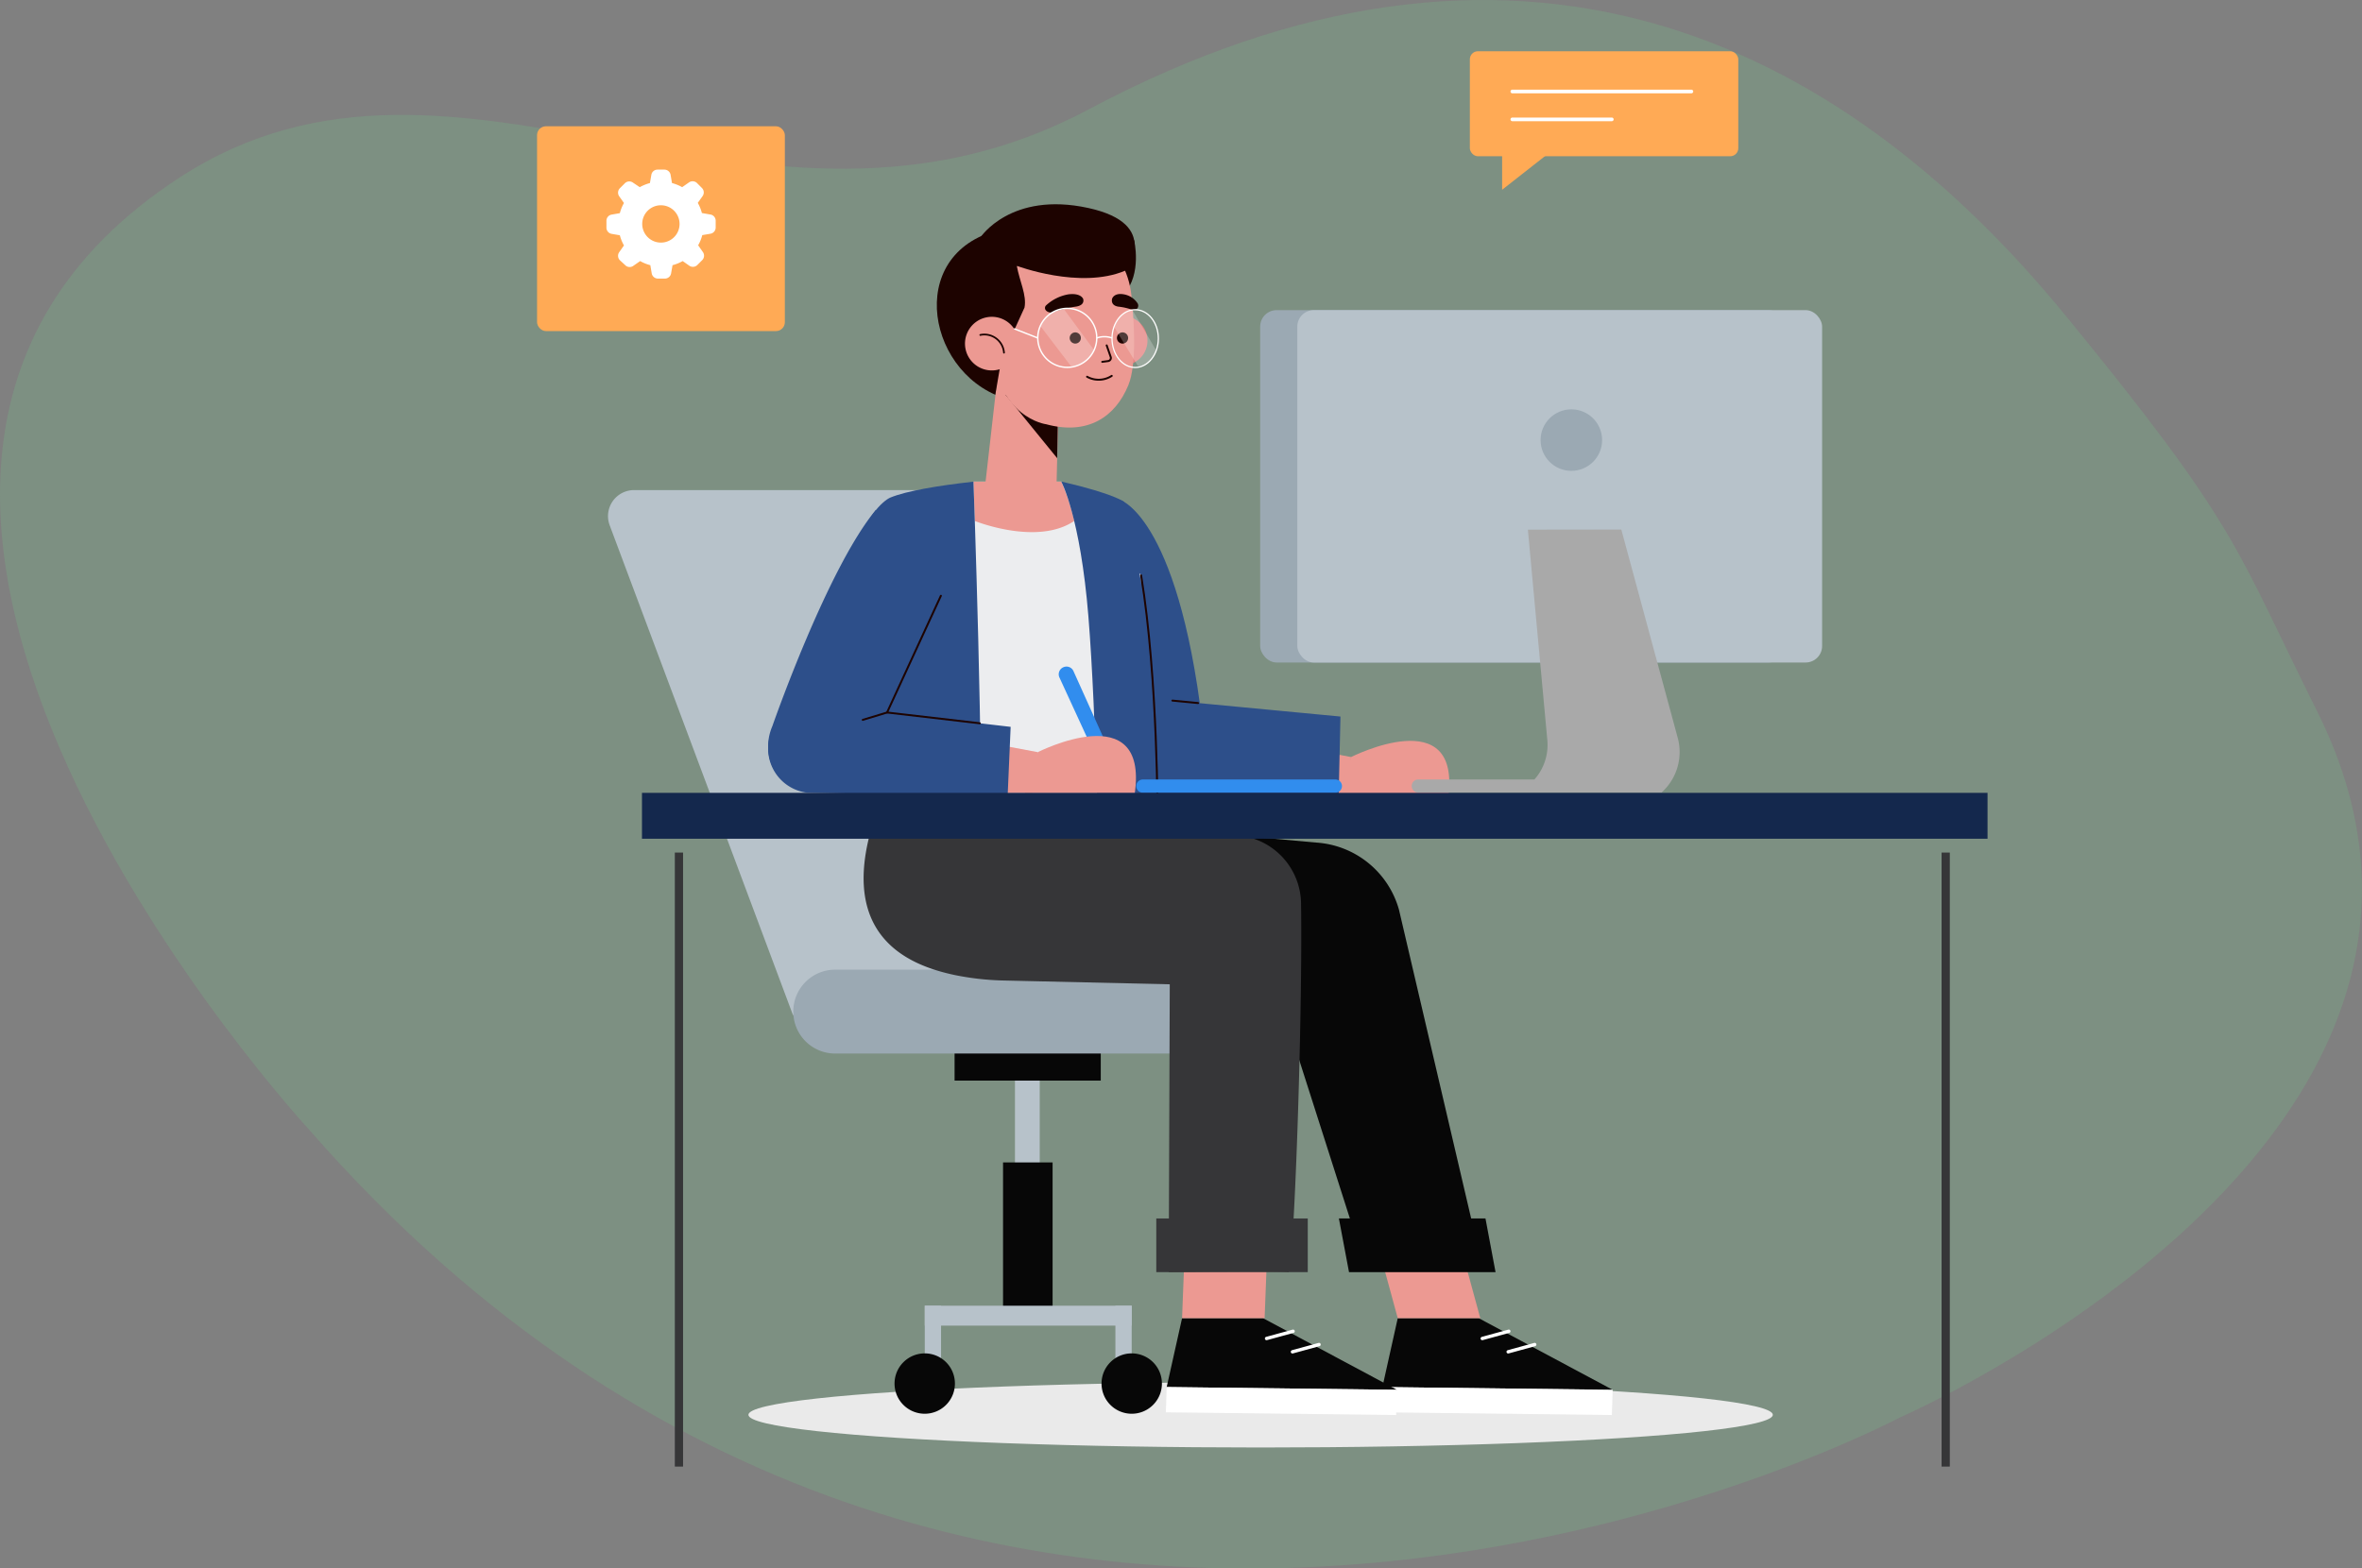 <svg xmlns="http://www.w3.org/2000/svg" viewBox="0 0 574.3 381.42"><rect x="0" y="0" width="574.3" height="381.42" fill="#808080" stroke="none"/><defs><style>.cls-1{isolation:isolate;}.cls-2{fill:#75c189;opacity:0.25;}.cls-3{fill:#eaeaea;mix-blend-mode:multiply;}.cls-4{fill:#b7c2ca;}.cls-5{fill:#070707;}.cls-6{fill:#9ba9b3;}.cls-7{fill:#2d4f8a;}.cls-8{fill:#ec9992;}.cls-13,.cls-17,.cls-19,.cls-20,.cls-24,.cls-25,.cls-9{fill:none;}.cls-17,.cls-9{stroke:#1d0300;}.cls-13,.cls-17,.cls-24,.cls-9{stroke-linecap:round;stroke-linejoin:round;}.cls-9{stroke-width:0.47px;}.cls-10{fill:#ecedef;}.cls-11{fill:#318dee;}.cls-12,.cls-18{fill:#fff;}.cls-13,.cls-19,.cls-20,.cls-24{stroke:#fff;}.cls-13{stroke-width:0.82px;}.cls-14{fill:#363638;}.cls-15{fill:#1d0300;}.cls-16{fill:#e48280;}.cls-17{stroke-width:0.42px;}.cls-18{opacity:0.23;}.cls-19,.cls-20,.cls-25{stroke-miterlimit:10;}.cls-19{stroke-width:0.34px;}.cls-20{stroke-width:0.3px;}.cls-21{fill:#a9a9a9;}.cls-22{fill:#14284d;}.cls-23{fill:#fa5;}.cls-24{stroke-width:0.89px;}.cls-25{stroke:#363638;stroke-width:2px;}</style></defs><g class="cls-1"><g id="Layer_2" data-name="Layer 2"><g id="Layer_8" data-name="Layer 8"><path class="cls-2" d="M75.39,275S-70.7,117.27,43.85,43.05C111.63-.87,184.45,69.3,264.61,26.64,368-28.4,446.42,8.45,502.45,77c42.05,51.41,40.87,55.73,61,96.1,52.27,104.72-101.59,171.67-101.59,171.67S240,463,75.39,275Z"/><ellipse class="cls-3" cx="306.51" cy="344.08" rx="124.54" ry="7.95"/><rect class="cls-4" x="246.78" y="258.83" width="6.02" height="29.68"/><rect class="cls-5" x="243.88" y="282.7" width="12.05" height="37.26"/><rect class="cls-4" x="224.85" y="317.55" width="50.32" height="4.84"/><rect class="cls-4" x="224.85" y="317.55" width="3.96" height="14.52"/><path class="cls-5" d="M232.18,336.48a7.34,7.34,0,1,1-7.33-7.34A7.33,7.33,0,0,1,232.18,336.48Z"/><rect class="cls-4" x="271.2" y="317.55" width="3.96" height="14.52" transform="translate(546.36 649.63) rotate(180)"/><path class="cls-5" d="M267.83,336.48a7.34,7.34,0,1,0,7.33-7.34A7.33,7.33,0,0,0,267.83,336.48Z"/><rect class="cls-5" x="232.1" y="251.98" width="35.54" height="10.82"/><path class="cls-4" d="M148.23,127.73,192.8,246.85H286L231.33,122.93a6.32,6.32,0,0,0-5.78-3.74H154.16A6.33,6.33,0,0,0,148.23,127.73Z"/><path class="cls-6" d="M315.5,256.22H203.06A10.18,10.18,0,0,1,192.88,246h0a10.18,10.18,0,0,1,10.18-10.18H315.5Z"/><path class="cls-7" d="M272.5,121.66s14.83,4.63,20.42,59.37l-12.05,8.54Z"/><polygon class="cls-8" points="328.51 184.11 315.43 181.66 315.84 194.08 327.17 194.08 328.51 184.11"/><path class="cls-8" d="M328.51,184.11s26.92-13.67,23.59,9.95H325.42Z"/><path class="cls-7" d="M274.84,169.41l51.08,4.85-.45,19.82-49.38-.33c-6.6.63-12.57-6.05-13.67-12.59h0C261.16,173.67,267.07,169.72,274.84,169.41Z"/><line class="cls-9" x1="291.3" y1="170.98" x2="285.06" y2="170.38"/><path class="cls-10" d="M235.37,213S255.5,217,272,209l5.48-69.08-19.39-22.79H236.69l-8.86,37.59Z"/><path class="cls-8" d="M236.69,117.14l.33,9.56s15.12,6.1,24.16,0a51.25,51.25,0,0,0-3.13-9.56Z"/><path class="cls-7" d="M236.69,117.14s2.5,67.72,1.77,101.86l-14.91-1.77c-7.91-.94-12.35,1.31-12.12-6.65l2.21-55L209,133.44c.81-7.1,5.67-11.71,7.52-12.45C220.41,119.4,228.11,118.09,236.69,117.14Z"/><path class="cls-7" d="M258.05,117.14s4.62,8.5,6.59,32.83,2.62,65.91,2.62,65.91h0c8.48-1.74,14.64,6.78,14.38-1.87-.55-18-2-63.46-4.84-75.87l-2.64-13.47c-.15-.64-.77-2.56-.77-2.56s-2.12-1.94-15.34-5Z"/><path class="cls-9" d="M281.45,199.58s.13-34.54-4-59.65"/><path class="cls-7" d="M231.13,142.31a249.65,249.65,0,0,1-25.68,45.36c-1.92,2.72-6.47,4.07-9.8,3.93h0c-7.52-.33-10.7-8.42-7.86-15,0,0,13.33-38.33,25.16-52.58Z"/><path class="cls-11" d="M257.56,164.69l9.29,20.2L270,183.2l-9-20a1.85,1.85,0,0,0-2.39-.95h0A1.86,1.86,0,0,0,257.56,164.69Z"/><polygon class="cls-8" points="252.33 182.92 239.25 180.47 239.66 192.89 250.98 192.89 252.33 182.92"/><path class="cls-8" d="M252.33,182.92s26.92-13.67,23.58,10H249.24Z"/><path class="cls-7" d="M198.89,171.33l46.84,5.44-.74,17-48.85-1a10.81,10.81,0,0,1-8.62-14.68h0A10.81,10.81,0,0,1,198.89,171.33Z"/><polyline class="cls-9" points="228.77 144.89 215.68 173.28 238.23 175.9"/><line class="cls-9" x1="215.68" y1="173.28" x2="209.77" y2="175.07"/><polygon class="cls-5" points="339.85 320.58 359.54 320.58 392.11 338 336.12 337.33 339.85 320.58"/><polygon class="cls-12" points="335.92 343.47 336.12 337.33 392.11 338 391.91 344.13 335.92 343.47"/><line class="cls-13" x1="373.15" y1="326.99" x2="366.7" y2="328.76"/><line class="cls-13" x1="366.85" y1="323.76" x2="360.4" y2="325.52"/><polygon class="cls-8" points="352.34 292.82 332.27 292.82 339.85 320.58 359.92 320.58 352.34 292.82"/><path class="cls-5" d="M301.4,203.22,320,204.91a22.4,22.4,0,0,1,20.15,16.33l19.71,84.34-28.28,1.29-25.07-78.45Z"/><polygon class="cls-5" points="328 309.38 363.63 309.38 361.18 296.33 325.54 296.33 328 309.38"/><polygon class="cls-5" points="287.41 320.58 307.1 320.58 339.66 338 283.67 337.33 287.41 320.58"/><polygon class="cls-12" points="283.47 343.47 283.67 337.33 339.66 338 339.46 344.13 283.47 343.47"/><line class="cls-13" x1="320.71" y1="326.99" x2="314.25" y2="328.76"/><line class="cls-13" x1="314.4" y1="323.76" x2="307.95" y2="325.52"/><polygon class="cls-8" points="308.55 292.82 288.48 292.82 287.41 320.58 307.48 320.58 308.55 292.82"/><path class="cls-14" d="M211.43,203.11H299.5a16.83,16.83,0,0,1,16.84,16.57c.42,28.29-1.77,90-3.1,89.7-1.8-.36-29.08,0-29.08,0l.26-70-40.77-.93a66.83,66.83,0,0,1-11.46-1.31C222.06,235,204.88,228.76,211.43,203.11Z"/><rect class="cls-14" x="281.14" y="296.33" width="36.83" height="13.05" transform="translate(599.11 605.71) rotate(180)"/><path class="cls-15" d="M275.75,58.4s2,8.18-2.5,13.18l-3.18-9.65Z"/><path class="cls-16" d="M267.14,84.14A6,6,0,1,0,271.63,77,6,6,0,0,0,267.14,84.14Z"/><polygon class="cls-8" points="257.33 98.98 256.79 122.38 239.21 120.85 243.54 82.83 257.33 98.98"/><polygon class="cls-15" points="257.04 111.43 244.47 95.99 257.24 100.24 257.04 111.43"/><path class="cls-8" d="M265.57,59c6,.8,8.94,7.17,9.53,12.89.69,6.58,1.3,16.78-.75,21.78-3.16,7.72-9.88,12.25-20,9.5,0,0-11.89-1.45-13.61-19.38C238.67,62.59,252.78,57.3,265.57,59Z"/><path class="cls-15" d="M243.54,87l5.56-12.2c.59-3-1.21-6.44-1.87-10.13,12.86-4.92,15.58-4.76,25-1.19,0,0-4.79-10.15-24.53-8.34C220.43,57.62,223.77,88,242,96Z"/><path class="cls-8" d="M234.79,85a6.52,6.52,0,1,0,4.92-7.79A6.51,6.51,0,0,0,234.79,85Z"/><path class="cls-17" d="M238.35,81.46a4.78,4.78,0,0,1,5.76,4.31"/><path class="cls-15" d="M247.23,64.65s15.37,5.8,26.32,1.19c0,0,9.16-11.32-8.95-15.26-18.87-4.11-26.22,7.16-26.22,7.16Z"/><path class="cls-15" d="M271.6,82.45a1.36,1.36,0,1,0,1.09-1.59A1.36,1.36,0,0,0,271.6,82.45Z"/><path class="cls-15" d="M260.11,82.45a1.36,1.36,0,1,0,1.09-1.59A1.36,1.36,0,0,0,260.11,82.45Z"/><path class="cls-9" d="M269.08,84l1,2.87a.77.77,0,0,1-.59.93L268,88"/><path class="cls-15" d="M270.41,72.62s-.54,1.62,1.47,1.95a14.79,14.79,0,0,1,3.36.75,1.09,1.09,0,0,0,1.34-.4h0a1.08,1.08,0,0,0,0-1.17,5,5,0,0,0-3.34-2.17C270.86,71.15,270.41,72.62,270.41,72.62Z"/><path class="cls-15" d="M263.36,72.69s.62,1.63-2,1.91A31.54,31.54,0,0,0,256,75.91a1.59,1.59,0,0,1-1.7-.43h0a.88.88,0,0,1,0-1.17,10.65,10.65,0,0,1,5.49-2.73C262.85,71.21,263.36,72.69,263.36,72.69Z"/><path class="cls-9" d="M264.31,91.62a5.83,5.83,0,0,0,6-.21"/><path class="cls-18" d="M258.76,75.29l7.33,9.95s-2.21,4.22-5.73,3.75l-7.4-9.7S255,75,258.76,75.29Z"/><path class="cls-18" d="M275.41,75.53l5.76,9.78s-1.74,4.15-4.5,3.69l-5.82-9.54S272.42,75.26,275.41,75.53Z"/><path class="cls-19" d="M266.67,82.2A7.17,7.17,0,1,1,259.5,75,7.17,7.17,0,0,1,266.67,82.2Z"/><path class="cls-20" d="M281.64,82.32c0,3.89-2.52,7.05-5.63,7.05s-5.63-3.16-5.63-7.05,2.52-7,5.63-7S281.64,78.43,281.64,82.32Z"/><path class="cls-19" d="M266.67,82.2a5.6,5.6,0,0,1,3.71,0"/><line class="cls-19" x1="252.34" y1="82.2" x2="246.56" y2="79.94"/><rect class="cls-6" x="306.4" y="75.42" width="127.6" height="85.7" rx="4.01"/><rect class="cls-4" x="315.43" y="75.42" width="127.6" height="85.7" rx="4.01"/><circle class="cls-6" cx="382.06" cy="107.03" r="7.48"/><path class="cls-21" d="M371.49,128.81,376.22,180a12.64,12.64,0,0,1-3.13,9.56H344.84a1.6,1.6,0,0,0-1.6,1.59h0a1.6,1.6,0,0,0,1.6,1.6H404l.53-.53a13.19,13.19,0,0,0,3.4-12.76l-13.72-50.68Z"/><path class="cls-11" d="M277.88,189.57h46.8a1.6,1.6,0,0,1,1.61,1.6h0a1.61,1.61,0,0,1-1.61,1.61h-46.8a1.61,1.61,0,0,1-1.61-1.61h0A1.6,1.6,0,0,1,277.88,189.57Z"/><rect class="cls-22" x="156.08" y="192.82" width="327.16" height="11.16" transform="translate(639.33 396.8) rotate(180)"/><rect class="cls-23" x="357.38" y="12.46" width="65.27" height="25.54" rx="1.96" transform="translate(780.03 50.46) rotate(180)"/><line class="cls-24" x1="411.25" y1="22.25" x2="367.71" y2="22.25"/><line class="cls-24" x1="391.9" y1="29.03" x2="367.71" y2="29.03"/><polygon class="cls-23" points="365.23 34.6 365.23 46.15 379.95 34.6 365.23 34.6"/><rect class="cls-23" x="130.58" y="30.71" width="60.25" height="49.81" rx="2.16" transform="translate(321.41 111.23) rotate(180)"/><path class="cls-12" d="M172.66,52.16l-2-.35a10.22,10.22,0,0,0-1-2.47l1.16-1.64a1.53,1.53,0,0,0-.17-2l-1.19-1.19a1.53,1.53,0,0,0-1.95-.14l-1.65,1.15a10.29,10.29,0,0,0-2.47-1l-.34-2a1.53,1.53,0,0,0-1.47-1.27h-1.71a1.52,1.52,0,0,0-1.5,1.27l-.35,2a10.64,10.64,0,0,0-2.47,1l-1.64-1.1a1.52,1.52,0,0,0-2,.17l-1.19,1.19a1.53,1.53,0,0,0-.17,1.95l1.16,1.64a10.22,10.22,0,0,0-1,2.47l-2,.35a1.52,1.52,0,0,0-1.26,1.5v1.68a1.52,1.52,0,0,0,1.26,1.5l2,.35a10.22,10.22,0,0,0,1,2.47l-1.16,1.65a1.53,1.53,0,0,0,.17,1.95L152,64.47a1.51,1.51,0,0,0,2,.17l1.65-1.15a9.9,9.9,0,0,0,2.47,1l.34,2a1.53,1.53,0,0,0,1.51,1.26h1.7a1.52,1.52,0,0,0,1.5-1.26l.35-2a10.22,10.22,0,0,0,2.47-1l1.61,1.13a1.53,1.53,0,0,0,1.95-.17l1.19-1.19a1.53,1.53,0,0,0,.17-1.95l-1.16-1.66a9.9,9.9,0,0,0,1-2.47l2-.34a1.53,1.53,0,0,0,1.26-1.51V53.65A1.52,1.52,0,0,0,172.66,52.16ZM160.7,59a4.54,4.54,0,1,1,4.53-4.54v0A4.53,4.53,0,0,1,160.7,59Z"/><line class="cls-25" x1="473.08" y1="207.34" x2="473.08" y2="356.67"/><line class="cls-25" x1="165.08" y1="207.34" x2="165.08" y2="356.67"/></g></g></g></svg>
